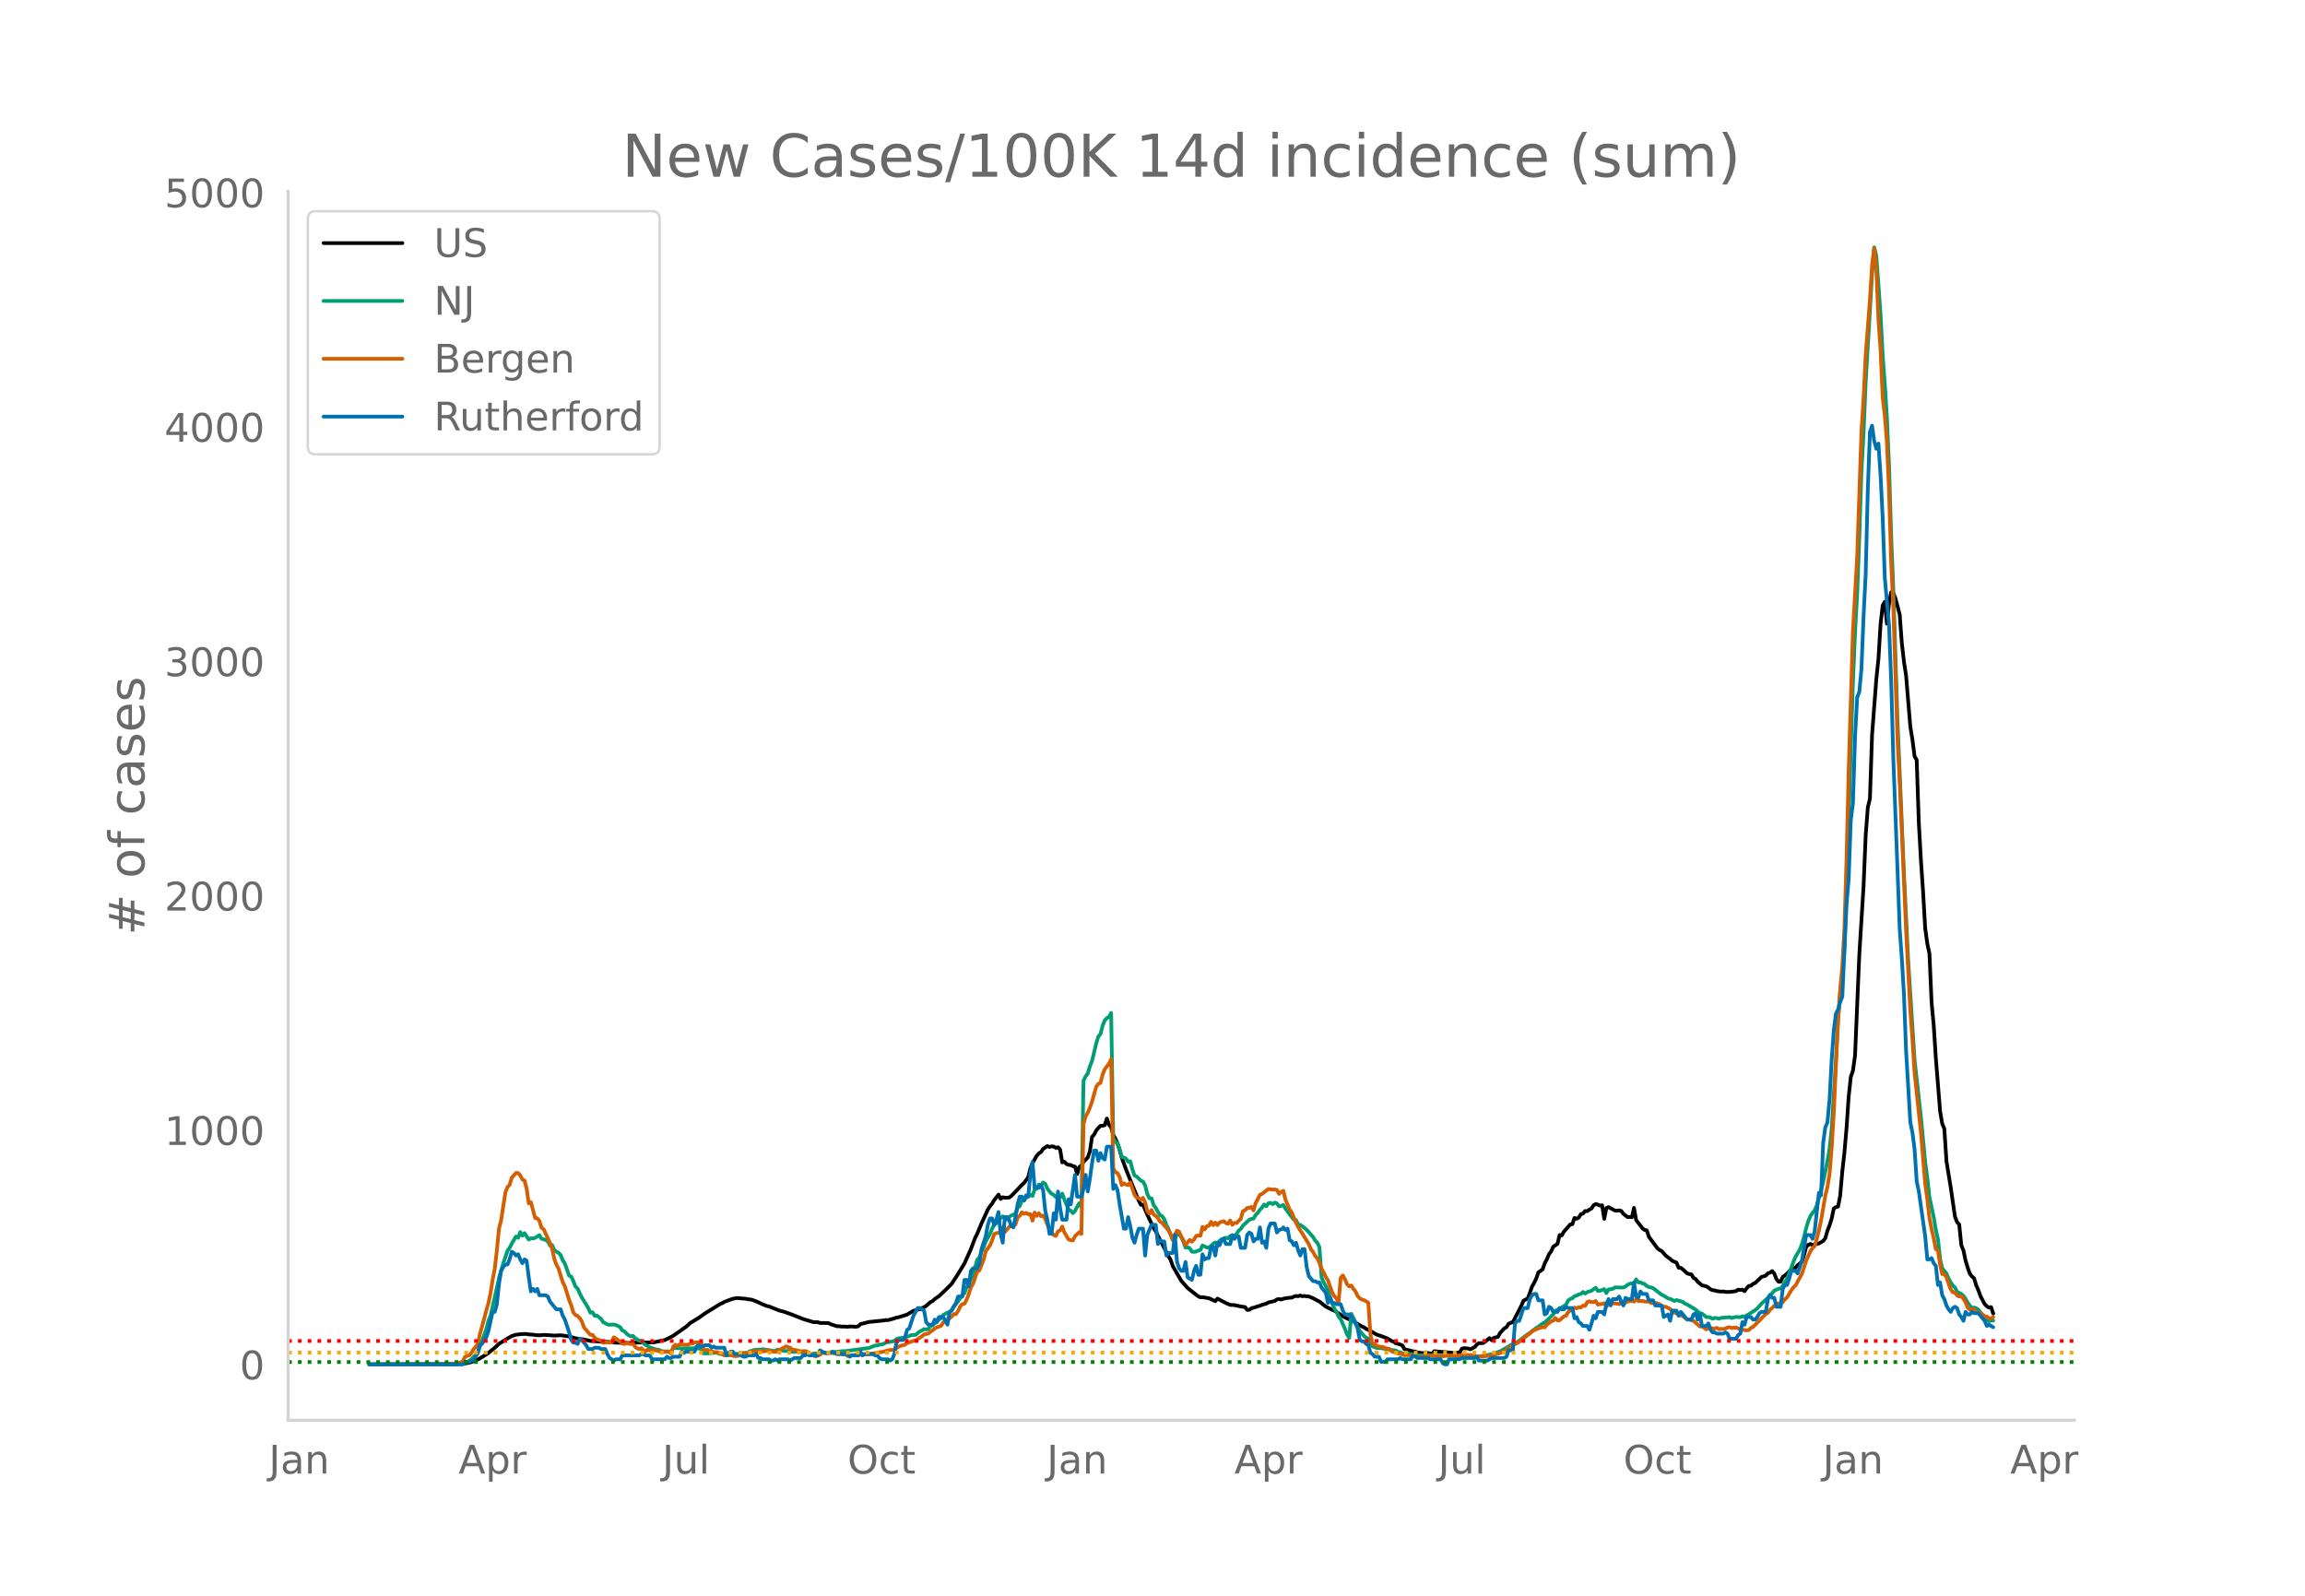 <svg height="864" viewBox="0 0 936 648" width="1248" xmlns="http://www.w3.org/2000/svg" xmlns:xlink="http://www.w3.org/1999/xlink"><defs><style>*{stroke-linecap:butt;stroke-linejoin:round}</style></defs><g id="figure_1"><path d="M0 648h936V0H0z" style="fill:#fff" id="patch_1"/><g id="axes_1"><path d="M117 576.72h725.4V77.76H117z" style="fill:none" id="patch_2"/><path clip-path="url(#pe9861b3746)" d="m149.973 554.04 35.39-.102 2.589-.136 1.726-.275 1.726-.43 1.727-.592 1.726-.898 1.726-1.078 1.727-1.113 2.59-2.125 1.726-1.604 1.726-1.089 1.726-1.076 1.726-.981 1.727-.56 2.59-.277 1.726-.032.863.195 1.726.11 1.726.226.864.027 1.726-.173 2.59.146 1.726.137 2.59-.126 1.725.21 1.727.28 2.59.726 2.589.387.863.098 2.59.6 1.726.083 2.59.233 1.726.084.863-.043 3.452.346 4.316.053.863.12.863-.143 9.495-.183 4.316-.914 1.726-.827 1.727-.931 5.179-3.614 1.726-1.56 3.453-2.096 2.59-1.852 6.041-3.72.863-.361.864-.508 2.589-.988.863-.293 1.726-.33 2.59.246.863.045.863.196 1.727.216 2.59 1.033 1.725.827 1.727.693.863.166 4.316 1.705 1.726.427 3.453 1.232 4.315 1.724 4.316 1.31 1.727.006.863.306 3.452.049.864.442 2.589.863.863-.029.863.16 1.727-.01.863.141.863-.198 2.59.138.863-.185.863-.864 3.452-.893 4.316-.444 1.727-.168.863-.173.863.037 2.59-.707.863-.325.863-.127 3.452-1.096 2.59-1.555.863-.144.863-.372.863-.088.863-.514.864-.325.863-.544 1.726-1.545.863-.433.863-.772 1.727-1.219 1.726-1.587 1.726-1.675 1.727-1.751 2.59-3.99 2.589-4.26 2.59-5.782 1.725-4.537.864-1.77 1.726-4.11 2.59-5.697.863-1.334.863-1.084.863-1.426 1.726-2.2.863 1.76.864-.706.863.221 1.726-.059.863-.655 2.59-2.658 1.726-1.882.863-.722 1.726-2.349.864-3.545.863-2.166 1.726-3.022.863-.964.863-.549.864-1.266 1.726-1.154.863.342.863-.232.863.088.864.524.863-.234.863.92.863 5.209.863-.271.863.932.863.344.864.062.863.46.863.194.863 3.015.863-2.834.863-.634.864-1.46 1.726-1.785.863-2.518.863-5.796.863-1.017.864-1.63.863-1.082.863-.84.863-.01.863-.247.863-2.686.864 2.593.863.92.863 3.21.863 1.394.863 2.044.863 2.606.864 3.167 1.726 4.717 1.726 4.324 3.453 8.426.863 1.633.863-.021 1.726 3.973 2.59 5.507.863 1.23.863 1.844 1.727 3.336 2.589 5.066.863 1.45.863 2.512 3.453 5.977 2.59 2.924 3.452 2.736.863.637.863.374.864-.042 1.726.303.863.131 2.59 1.177.863-1.017 3.452 1.789 1.727.755 1.726.076 2.59.568 1.726.233.863 1.154.863-.025.863-.63 1.727-.494.863-.323.863-.19.863-.393 1.726-.485.864-.485 2.59-.589.862-.634.863-.152.864.198.863-.33 1.726-.322 1.726-.135.864-.438.863-.227.863.102.863-.283.863.297.863-.132.863.183.864.028 1.726.72 1.726.93.863.417 2.59 2.059 2.59 1.307.863.34 3.452 2.226 1.727.96 1.726.639 4.316 2.597.863.375.863.601 1.726.842 2.59 1.505 1.726.555 2.59.985 1.726 1.057.863.27.863.687.863.153 1.727.64.863 1.538 3.452.89.864.08.863.346 1.726.246.863.019.863-.28.864.311.863.071.863.211.863-1.064 7.769.69 1.726-.125.863-.045.863-1.53.863-.225 1.727.137.863.326 1.726-.884.863-1.002.863-.59 1.727-.071.863-.575 1.726-1.431.863.84.864-.923 1.726-.422.863-1.583 1.726-1.874.864-.472.863-1.384.863-.401.863-.24 3.453-6.692.863-2.043 1.726-.903.863-2.233.863-2.558.864-1.524.863-1.783.863-2.473 1.726-1.24.863-2.483.864-1.603.863-2.048.863-1.172.863-1.877 1.726-1.19.864-3.577.863.174.863-1.516 2.59-2.938.863-.13.863-2.537.863.345.863-.446.863-1.422.863-.247.863-1.028.864.048.863-.607.863-.462.863-1.346.863-.462.863.236.864.387.863-.112.863 5.487.863-4.378.863-.385 2.59 1.396.863.075.863-.135.863.22.863 1.183 1.727 1.315.863-.062.863.13.863-3.805.863 4.964 2.59 3.356.863.648.863.154.863 2.618 3.453 4.666.863.695.863.41 1.727 1.938 1.726 1.276.863.785 1.726.739.864 2.062.863.051.863.637 1.726 1.58.863.31.863.106.864 1.47.863.432.863 1.14 1.726 1.424 1.727.39.863.526.863.7.863.349.863.08.863.286 1.727.215.863-.074.863.195 1.726.019 2.59-.336.863-.606.863.129.863-.131.864.626.863-1.178.863-.928.863-.137.863-.698.863-.392 2.59-2.453 1.726-.534.863-.941.863-.284.864-.604.863.978.863 2.258.863 1.065.863-.01.863-1.963.864-.546 1.726-1.549.863-.974.863-.495.863-.093.864-1.118.863-.616.863-.845.863-2.687.863-3.293.863-.774.863-.36.864.39 2.59-.613 1.725-.998.864-1.1.863-3.058.863-2.189.863-2.745.863-4.11.863-.547.864-.203.863-4.448.863-9.88.863-7.652.863-9.971.863-12.725.864-7.987.863-2.506.863-6.211 1.726-40.966 1.726-27.679.864-20.773.863-11.25.863-3.643.863-25.825 1.726-22.635.864-8.247.863-14.117.863-7.604.863-1.484.863 8.9.863-8.482.864-4.29.863.317.863 2.17 1.726 6.518.863 11.654.864 7.512.863 5.63 1.726 20.806.863 5.253.863 6.779.863 1.452.864 25.583.863 15.282.863 12.647.863 14.882.863 6.2.863 4.09.864 19.839.863 9.176.863 13.336 1.726 21.52.863 5.166.864 2.02.863 13.216 1.726 10.576 1.726 11.92.864 2.244.863.937.863 8.482.863 2.07.863 4.113.863 2.905.864 2.431.863 1.124.863.734.863 2.857.863 1.975.863 2.412 1.727 3.237.863.862.863.563.863-.212.863 2.648h0" style="fill:none;stroke:#000;stroke-linecap:round;stroke-width:1.5" id="line2d_1"/><path clip-path="url(#pe9861b3746)" d="m149.973 554.04 35.39-.105 2.589-.352.863-.329.863-.17.863-.471.863-.618 1.727-1.877.863-.77.863-2.646.863-2.066 1.727-4.836.863-3.4.863-2.109 2.59-11.329.863-4.06 1.726-5.85 1.726-5.132.863-1.196.863-1.727 1.727-2.895.863.553.863-2.336.863 1.45.863-1.02 1.727 2.605.863-.536.863.086.863-.274 1.727-1.062.863 1.451 1.726.45.863.626.863 1.685.864-.216.863 2.035.863.656.863.456.863.915.863 2.122.863 1.347 1.727 4.887.863.416.863 1.818.863 2.216.863.79.864 2.004.863 1.705 1.726 2.766.863 1.44.863 1.909.864-.193.863 1.447.863-.096 1.726 1.333.863 1.336 1.727.934.863.135 1.726-.096.863.184 1.727.888.863 1.32.863.372.863.925.863.654.863.473.864-.184.863.834.863.649 1.726.736 1.727 1.498.863.346.863.602 2.59.858.863.062.863.447.863.235 1.726.024.863-.021.864.42.863-1.809.863-.043.863.163.863-.035.863.141 1.727-.06 3.452-.04 1.727.125.863-.1.863 2.064 1.726-.013.863-.032.864-.143.863.002.863-.138.863.221.863.36.863.03.864.43 1.726.002 3.452-.403 2.59-.515 1.726-.018.863-.686.864-.114.863-.377 1.726-.157h.863l.863-.142 1.727.26 2.59.42.862-.025.864-.485 1.726.227.863.33 1.726-.025.863.017.864.294.863.075.863-.173.863.21.863.036 1.727.38.863.374.863.227.863-.076.863-.298 2.59-.026.863-.298.863-.17.863.218 1.727-.29.863.027 4.315-.463.864.016 9.494-1.282 2.59-.994.863-.021.863-.341.863-.048.864-.271.863-.521 3.452-.639.864-.787.863-.34 1.726-.178.863.096.863-.57.863-.248.864-.382 1.726-.061 1.726-1.426.863-.384.864-.559.863.146.863-.193.863-1.12.863-.405 2.59-2.29.863-.62.863-1.25 1.726-.961.864-.189.863-.896.863-1.514.863-.858 2.59-3.529.863-.902.863-2.283.863-1.495.863-2.08.863-1.524 1.727-6.2.863-.911.863-2.36.863-1.727.863-2.379 1.727-3.142.863-2.095.863-1.632.863-.534 1.726-2.116.864-.748.863.59.863.75.863-1.041.863-.622.863-.267.863-.655.864-2.183.863-.702.863-2.21.863.02.863-1.287.863-.433.864-.694.863.477.863-2.612.863-.338.863-1.723.863.686.864-1.499.863.577.863 1.894.863 1.214.863.916.863.42.864.936.863-.371.863.446.863-1.511.863 2.401 1.726 4.167.864.331.863 1.054.863-.902.863-1.72.863-1.414.863 1.613.864-51.356.863-1.78.863-1.118.863-2.974.863-2.102 1.727-7.22.863-2.78.863-.995.863-3.387.863-2.139.863-.926.864-.523.863-1.57.863 50.624.863 1.755.863.442.863 2.606.864 3.023.863.282.863.4.863 1.28.863-.204.863 3.288.863 2.514.864.407 1.726 1.685.863.363.863 1.583.863 3.352.864 1.885.863-.03.863 2.827.863 1.007.863 1.696.863 1.285.864.471.863 1.168.863 2.416.863 1.626 1.726 4.49.864-.518.863-1.927.863.014.863 1.267.863 1.75.863 2.465.863-.153.864.449.863 1.342.863.086.863-.147.863-.405.863-.238.864-1.818 1.726.816.863.09.863-.7.863-.904.864-.524.863.426.863-1.038.863-.704 1.726-.628.864.287.863-.986.863.343.863-.458.863-.666.863-1.37.863-.744.864-1.272 2.59-2.4.862-.344.863-.14.864-1.481.863-.857.863-1.28.863-.857.863-1.238.863.69.864-1.218.863-.146.863.497.863-.604.863.343.863 1.17.864-.156.863-.416.863 1.507 3.453 4.554.863.112.863 1.811.863.159.863.56 1.726 1.394 2.59 2.937.863 1.457.863.874.863 1.814.864 12.304.863 1.961.863 1.557.863 1.794 1.726 5.205.864 2.09.863 1.287.863 1.966.863 1.014 1.726 3.948.864 2.286.863 1.452.863-9.813 1.726 3.416.863 1.946.863 1.644 1.727 2.006.863.681.863.385.863 2.234.863.913 1.727.63 1.726.094 1.726.281 1.727.098.863.419.863.025.863.161.863.522.864.184 1.726.684 2.59.007 1.726.434 1.726.047 2.59.012 1.726-.108 2.59.235 2.589.103.863-.09.863.075 1.726-.067 4.316.294 1.726-.027 4.316.096 1.727-.132 4.315-.792.864-.197 1.726-.723.863-.243 1.726-.985 1.727-.993.863-.59 2.59-1.125 2.589-1.97.863-.679 1.726-1.142 2.59-2.043.863-.468 1.726-1.34.863-.365 1.727-1.686 1.726-1.61.863-1.48 1.727-.828 2.589-1.62.863-1.707.863-.664.864-.301.863-.818.863-.244.863-.458.863-.214.863-.802.863.676.864-.618 1.726-.547 1.726-1.207.863 1.291.864-.096 1.726-.634.863 1.611.863-1.484 1.727-.244.863-.6 3.452.068.864-.446.863-.685.863-.401.863-.21.863.352.863-1.94.863 1.228.864-.045.863.46.863.278.863.79.863.413.863.161.864.298 3.452 2.652.863.404 1.727 1.09.863.2 1.726.828.863-.346 2.59.752.863.739.863.31 3.453 2.069.863.8.863.639.863.175 1.727 1.43.863.011.863.181.863.49.863-.35.863.082.864.238.863-.342 3.452-.277.864.344.863-.282.863-.15 1.726.108.863-.374.864.152 1.726-.99 2.59-1.661.862-.697 1.727-1.954 1.726-1.577.863-.74.863-1.26.864-.612.863-1.101 1.726-.724.863-.18.863-.942.864-1.62.863-1.33 1.726-4.514.863-2.374.863-2.03 1.727-2.953.863-2.197.863-2.964.863-3.557.863-2.793.863-2.115 1.727-2.34.863-1.93 1.726-6.103.863-3.462 1.727-8.525.863-4.87.863-8.196 1.726-27.845.864-15.952.863-11.057.863-6.915.863-11.614.863-23.024 1.727-58.17.863-26.52.863-20.477.863-15.698.863-22.634.863-27.198.863-15.156.864-20.92 2.59-43.829.862-10.904.863 3.427 1.727 23.704.863 16.645.863 11.796.863 13.573.863 19.817.864 28.261.863 21.638 1.726 53.963 2.59 61.32 1.726 35.468 2.59 40.444 2.589 23.147 1.726 18.245.863 6.39.863 7.9 1.727 8.062.863 5.142.863 3.785.863 8.08.863 3.737 1.727 2.16.863 2.01.863 1.607.863 1.25.863.768.864 1.783 1.726.9.863.752.863 1.245.863 1.546.864 1.232.863.833.863-.121.863.34.863.488.863 1.14.863 1.57.864.937.863.273.863.806.863-.272.863.008h0" style="fill:none;stroke:#009e73;stroke-linecap:round;stroke-width:1.5" id="line2d_2"/><path clip-path="url(#pe9861b3746)" d="m149.973 554.04 31.074-.071 4.315-.256 1.727-.53.863-.49.863-1.665.863-.45.863-.204.863-.96.864-1.541.863-.92.863-1.163.863-3.932 1.726-6.27.864-3.369.863-2.9.863-4.125.863-5.473.863-4.503.863-7.372.864-8.925.863-3.39 1.726-11.252.863-2.277.863-.837.863-2.92 1.727-1.961.863.05.863.95.863 1.665.863.45.864 3.195.863 6.065.863-.5 1.726 6.423.863.112.864 1.082.863 2.768.863.602 1.726 3.717.863 1.91.864 2.317.863 4.054.863 2.39.863 1.592 1.726 5.514.863 1.705 1.727 5.555.863 2.185.863 2.86.863 1.04.863.41.864.857.863 1.389.863 2.389 1.726 2.022.863.98.864-.01.863 1.174.863.653 1.726.552.863.817.864-.113 2.589.02.863-2.092.863.51 2.59 1.89.863.326.863-.48.863.337.863.153.864-.143.863 1.185.863.725.863.275.863-.347.863.848.864.418.863-.755.863.49h.863l.863-.225 1.727.276.863.378 3.452.081.864.674.863-2.869.863-.745.863.52.863-.674 2.59.194.863-.06.863-.41.863-.01.863-.5.863-.03.864.112.863-.286.863 2.89.863.418.863-.092.863.562.864.01.863.327 1.726.102.863.429.863.174.864.633.863-.245.863.03 1.726.307.863.275 1.727-.204 2.59-1.072.862.02.863-.449.864-.092.863-.265.863.234.863-.398.863.164 1.727.081.863-.275.863-.092 1.726.46.863.101.864-.204.863-.592 1.726-.899.863-.52 1.726.582.864.776.863.04 2.59.623 1.726-.112.863.235.863 1 .863.164 1.726.786.864-.398.863-.266.863-.806.863-.072.863.317.863-.235.864-.02 1.726.255 1.726-.153.863.367 1.727.204.863.623.863-.05.863-.246.863-.04.863-.235.864.102.863-.01.863-.266 2.59.02 1.726-.347.863-.04.863-.307 1.726-.163 3.453-.868.863.01.863-.255 1.727-1.021.863-.45 1.726-.388.863-.694 2.59-.899.863-.112 2.59-1.746.863-.735 1.726-.388.863-.746.863-.54.863-.746.864-.46 1.726-.612.863-1.369 1.726-1.245.864-.45.863-.765.863-.95.863.01.863-1.276.863-1.869.863-.929.864-.153.863-1.573.863-2.267.863-2.767.863-1.46 1.727-5.064.863-.358 1.726-4.34.863-3.44 1.727-2.42.863-1.981.863-2.635.863-.357 1.726-.266.864-2.001.863 1.807 1.726-2.042.863-.664.863.235.863-.592.864-2.798.863-.704.863-1.42.863.613.863-.398.863.572.864-.082.863 2.675.863-3.257.863 1.348.863-1.103.863 1.215.864-.266.863 1.359.863 2.256 1.726 3.42.863.848.864.388.863-1.878.863-.368.863-1.562.863 2.358 1.726 2.9.864.256.863.132.863-1.725 1.726-1.634.863.694.864-44.642.863-3.022.863-1.542.863-2.053.863-2.45 1.727-6.076.863-1.164.863-.388.863-3.38.863-2.164 1.727-2.237.863-1.838.863 44.336.863 1.522.863.418.863 1.552.864 3.278.863-.704.863.5.863.235.863-1.103 1.726 5.014.864 1.164.863.224.863.644.863-.766.863 1.848.863 3.584.864 1.031.863-1.51.863 1.827.863.541.863.899.863 1.44.864.387.863 1.195.863.909.863 1.072.863 1.654.863 2.134.864-2.113.863-1.583.863.439.863 2.022.863 1.337.863 2.053 1.727-2.094.863.715.863-.858.863-1.47.863-.153.863.082.864-3.635.863 1.072.863-1.318.863-.163.863-1.603.863 1.358.864-1.062.863 1 .863-1.061 1.726-.52.863.734.864.368.863-1.389.863 1.756.863-.786.863.092 1.726-1.715.864-3.145.863-.307.863-.99.863.02.863-.418.863 1.419.864-2.971 1.726-3.34.863-.398 1.726-1.358.864-.633 1.726.256.863-.072.863.225.863 1.582.864-.776.863-.48.863 3.503 1.726 4.125.863 1.256 1.727 4.135.863 1.716 1.726 2.675 2.59 4.258.863 2.093.863 1.052.863 1.644.863.98.863 1.757.864 2.47.863 1.481.863 1.869.863 1.358 1.726 4.911.864 1.501.863.899.863 1.603.863-9.935.863-.99.863 1.592.864 1.95.863.91.863-.338.863 1.389.863 1.031.863 1.88.863.928.864.43.863.295.863.45.863.633.863 12.804.863 3.86.864.153.863.623.863.327 1.726.153.863.46.864.132.863.429.863.725 1.726.653 2.59.562.863.408.863-.132 1.726.214 1.727.49.863.082 3.452-.204.864-.215 2.59-.122.862.275 1.727.133 1.726-.306.863-.174.863.072 1.727-.03 1.726.101 1.726-.306 3.453.01 2.59.51 1.726.062 2.59-.174 1.725-.214 3.453-.98 1.726-.674.864-.592 1.726-1.46.863-.338.863-.592.863-.388.864-.541 1.726-1.41 2.59-1.95.862-.827.864-.52 1.726-.735 1.726-.511.863.102.864-1.133.863-.552.863-.745.863-.296.863-1.072.863.98.864-.102 1.726-1.532.863-.265.863-1.44.863-.684.864-.5.863-.685.863.307.863-.5.863.163.863-.797.863.153.864-1.572.863-.296.863.286.863.01.863-.44.863 1.492.864-.215.863-.071.863-.307.863 1.256.863-.806 1.727-.358.863-.02 1.726.265.863-.316.863-.03.864-.225.863-.5.863-.062.863-.204.863.378.863-1.032.863.756 1.727-.01.863.214.863.082.863-.174.863.715 1.727.04.863.062.863.378.863.766.863.224.864.072 1.726.868.863 1.062.863.439.863.214.864.715.863.122.863.388.863.705.863.541.863.051.863.358.864.224 2.59 2.308.862-.082 1.727 1.246.863-.541.863-.123.863.388.863-.092.863-.234.864.52.863-.122.863.081.863-.224.863-.409.863-.092.864.297 1.726-.194 1.726.755 2.59.398.863-.122.863-.868.863-.398 5.18-5.27.862-.428.863-1.297.864-.715.863-.867 1.726-1.042.863.02.863-.51.864-1.113.863-.786 1.726-2.86.863-1.184.863-.796 2.59-4.759 1.726-5.268 1.726-3.89.864-1.267.863-.817.863-2.93.863-3.41.863-4.034 1.727-10.068.863-3.503.863-5.299.863-10.589.863-14.346 1.727-38.087.863-11.988.863-9.19.863-15.806.863-28.202.863-35.616 1.727-56.773 1.726-30.112 1.726-50.748.863-13.336.864-17.828 1.726-22.383.863-14.03.863-6.892.863 8.465.864 20.412.863 12.457.863 19.32.863 7.249.863 10.854.863 20.412.864 28.53.863 18.215 1.726 54.241.863 16.552 2.59 60.01 1.726 32.9.863 11.63.863 13.478 2.59 24.394 1.726 20.728.863 6.361.863 7.577.864 4.493.863 3.594.863 4.564.863.531.863 5.606.863 3.952.864.081.863 1.154.863 2.665.863 2.247.863 1.286.863.082.864 1.195.863.418.863-.153.863 1.072.863 1.41.863 2.225.864.797.863-.123.863.051 1.726 1.41.863-.062 1.727 1.43.863.03.863.838.863-.133.863-.368h0" style="fill:none;stroke:#d55e00;stroke-linecap:round;stroke-width:1.5" id="line2d_3"/><path clip-path="url(#pe9861b3746)" d="M149.973 554.04h37.979l.863-1.04h1.726l.863-.52h.864l1.726-3.12.863-3.12.863-.521.863-1.56.864-1.04.863-2.6 1.726-7.801h.863l.863-3.12.864-8.322.863-5.2.863-1.56.863-1.04h.863l.863-2.08.863-3.121.864.52.863 1.04.863-.52.863 2.08.863 1.56.863-1.56.864.52.863 6.76.863 5.722.863-1.04.863 1.04.863-1.04.864 2.6h2.589l.863.52.863 2.08 2.59 3.12h1.726l.863 2.6.863 1.56 1.727 5.202.863 3.12.863 1.04h.863l.863.52.864-2.08.863.52 1.726 2.08.863 1.56h1.727l.863-.52h1.726l.863.52h1.727l.863 2.08.863 1.56 1.726 1.04.863-.52h1.727l.863-1.56h6.905l.863-.52h.863l.864.52h1.726l.863 1.56h5.179l.863-1.04.863.52h.864l.863-.52h2.59l.862-2.08.863.52.864-.52h3.452l.863-2.08.864-.52.863.52h.863l.863-.52h1.726l.864 1.04.863-.52.863.52h3.453l.863 3.12.863-1.04.863-.52h.863l.863 1.04h1.727l1.726 1.04h.863l.863-.52h2.59l.863-.52.863 1.56h.863l.863.52h2.59l.863.52h.863l.863-.52.864.52.863-.52h3.452l.863.52 1.727-1.04h2.59l.862-1.04h.864l.863-.52.863.52h3.453l.863-2.08 1.726 1.04h2.59l.863-.52 1.726 1.04h4.316l.863 1.04.863-.52h2.59l.863-1.56.863 1.56.863-.52h3.453l.863.52h.863l.863 1.04.863.52h2.59l.863.52.863-.52.863-2.08.864-4.68.863-1.04h1.726l.863-1.04.863-3.12.863-.52 1.727-5.201 1.726-3.12h.863l1.727 1.04.863 4.68.863 1.04h1.726l.863-2.08.864 1.04.863-2.08h1.726l1.726 3.12.864-5.2.863-.52 1.726-3.12.863-2.601h1.726l.864-6.76h.863l.863 2.6.863-6.241.863-1.04h1.727l.863-2.08.863-5.721 1.726-5.201.863-4.68.864-2.6h.863l.863 2.6.863-2.08.863-3.121.863 8.84.864 3.641.863-10.4h.863l.863 1.04.863 2.6.863.52.863-4.16.864-5.201.863-3.12h.863l.863 1.56.863-2.08.863.52.864-9.362.863-4.68.863 10.4h1.726l.863-1.04.864 2.08.863 8.322.863 3.64.863 5.72h.863l.863-8.32.864 2.6.863-11.441.863 6.76.863 4.681h1.726l.863-8.32.864 2.08 1.726-11.962.863 8.841h1.726l.864-3.12.863-5.72.863 6.76.863-5.2.863-6.241.863-5.201h.864l.863 4.16.863-3.12.863 2.08.863.52.863-5.2h1.727l.863 17.162.863-1.56.863 2.08.863 5.72 1.727 9.882h.863l.863-4.68.863 3.64.863 4.68.863 2.08.864-3.12.863-2.6h1.726l.863 10.92.863-8.32 1.727-4.16h1.726l.863 7.8.863-1.56.864.52h.863l.863 5.72.863-1.04h1.726l.864-7.28.863 10.921.863 2.6.863 1.04h.863l.863-3.64.863 6.24 1.727 1.041.863-3.64.863-2.08.863 3.64h.863l.864-8.321.863 2.08.863-.52h.863l.863-4.68h.863l.864 3.64.863-5.2.863 1.04.863-2.08.863-.52.863 2.08h1.727l.863-3.641.863 1.56.863-1.04h.863l.863 4.68h1.727l.863-5.2.863-1.04.863.52.863 3.12.864-1.04h.863l.863-4.68.863 6.24.863-.52.863 2.6.864-7.8.863-2.08h1.726l.863 3.64.863-1.04 1.727-.52v-.52l.863 1.04.863-.52.863 4.68.863.52.864 1.56.863-1.04.863 3.12.863 2.08.863-2.6h.863l.863 7.281.864 3.64 1.726 2.081h.863l.863.52h.863l.864 2.08 1.726 2.08.863 4.161.863-2.08.863 2.08h.864l.863.52h1.726l.863 2.6.863 1.56h1.727l.863 1.04.863 1.561.863 1.04.863 2.08.863 4.68.864.52h.863l.863 1.041.863.52.863 3.12.863.52.864 1.04h1.726l.863 2.08h1.726l.864-1.04h4.315l.864-.52.863.52h3.452l.863-1.56h.864l.863 1.04h4.316l.863.52h4.316l.863 1.56.863.521h.863l.863-2.08h4.316l.863-.52h5.18l.862-.52.863 1.56h3.453l1.726-1.04h5.18l.863-.52.863-2.6h1.726l.863-10.922.863-1.04h.864l1.726-5.2h1.726l.863-3.641.863-1.56.864-.52h.863l.863 2.6h1.726l.863 5.72.864-.52.863-2.6.863.52.863 1.56h1.726l.864-1.56.863.52h.863l.863-1.04.863.52h1.727l.863 4.16.863-.52.863 2.081.863.52.863 1.04h1.727l.863 1.56.863-2.6.863-3.12.863 1.04.863-2.6h1.727l.863 1.04.863-4.16.863-2.081.863 2.6.864-2.6h1.726l.863-1.04.863 2.08.863 1.56.864-3.12.863.52h1.726l.863-6.76.863 5.72.863.52.864-2.6.863 1.04h1.726l.863 2.6h1.727l.863 2.08h2.59l.862 4.68 1.727-1.04.863 2.601.863-4.16h1.726l.864 2.08.863-1.56 2.59 3.12h1.725l.864-2.08.863-.52.863 2.6.863-2.08.863 4.68h1.727l.863-1.04.863 2.6.863 1.04h.863l.863.52h2.59l.863-.52.863.52.863 2.08h2.59l.863-1.56.863-.52.863-4.68.864 1.04.863-3.12h1.726l.863 1.04h.863l.863-1.04.864-1.56.863-.52h1.726l.863-5.201.863-1.56.864 1.04h.863l.863 3.64h1.726l.863-7.28.864-1.56h.863l.863-2.601.863-3.12h1.726l.864 1.04 1.726-5.2 1.726-10.402h1.726l.864 1.56.863-3.12 1.726-15.602.863 1.04.863-21.322.864-6.241.863-2.08.863-9.361.863-16.122.863-11.962.863-6.76.864-1.56.863-3.12.863-2.081 1.726-37.444.863-10.402.864-23.922.863-6.761.863-27.043.863-16.122.863-2.08.863-9.361.863-21.323.864-17.162.863-34.324.863-23.403.863-2.6.863 6.24.863 3.121.864-2.08.863 13.002.863 17.161.863 24.443 1.726 19.242.864 22.883.863 31.204 1.726 45.765.863 23.403.863 11.961.864 14.562.863 22.882 1.726 29.124.863 4.16.863 6.761.863 13.001.864 4.16 2.59 18.203.862 9.361h.863l.864-.52.863 2.08.863 1.04.863 7.801.863-1.04.863 5.2.864 1.56.863 2.601.863 1.56.863 1.04.863-1.56.863-.52.864.52.863 2.6.863 1.04.863 1.561.863-3.64.863 1.04h.864l.863-1.04.863.52h1.726l2.59 3.12.863 2.08.863-.52 1.726 1.04h0" style="fill:none;stroke:#0072b2;stroke-linecap:round;stroke-width:1.5" id="line2d_4"/><path clip-path="url(#pe9861b3746)" d="M117 553.088h725.4" style="fill:none;stroke:green;stroke-dasharray:1.5,2.475;stroke-dashoffset:0;stroke-width:1.5" id="line2d_5"/><path clip-path="url(#pe9861b3746)" d="M117 549.28h725.4" style="fill:none;stroke:orange;stroke-dasharray:1.5,2.475;stroke-dashoffset:0;stroke-width:1.5" id="line2d_6"/><path clip-path="url(#pe9861b3746)" d="M117 544.521h725.4" style="fill:none;stroke:red;stroke-dasharray:1.5,2.475;stroke-dashoffset:0;stroke-width:1.5" id="line2d_7"/><path d="M117 576.72V77.76" style="fill:none;stroke:#d3d3d3;stroke-linecap:square;stroke-linejoin:miter;stroke-width:1.25" id="patch_3"/><path d="M117 576.72h725.4" style="fill:none;stroke:#d3d3d3;stroke-linecap:square;stroke-linejoin:miter;stroke-width:1.25" id="patch_4"/><g id="matplotlib.axis_1"><g id="xtick_1"><g style="fill:#696969" transform="matrix(.16 0 0 -.16 109.156 598.378)" id="text_1"><defs><path d="M9.813 72.906h9.859V5.078q0-13.187-5-19.14-5-5.954-16.094-5.954h-3.75v8.297h3.078q6.531 0 9.219 3.672Q9.813-4.39 9.813 5.078z" id="DejaVuSans-74"/><path d="M34.281 27.484q-10.89 0-15.093-2.484-4.204-2.484-4.204-8.5 0-4.781 3.157-7.594 3.156-2.797 8.562-2.797 7.485 0 12 5.297 4.516 5.297 4.516 14.078v2zm17.922 3.72V0H43.22v8.297Q40.14 3.328 35.547.953q-4.594-2.375-11.234-2.375-8.391 0-13.36 4.719Q6 8.016 6 15.922q0 9.219 6.172 13.906 6.187 4.688 18.437 4.688h12.61v.89q0 6.203-4.078 9.594-4.078 3.39-11.453 3.39-4.688 0-9.141-1.124-4.438-1.125-8.531-3.375v8.312q4.921 1.906 9.562 2.844 4.64.953 9.031.953 11.875 0 17.735-6.156 5.86-6.14 5.86-18.64z" id="DejaVuSans-97"/><path d="M54.89 33.016V0h-8.984v32.719q0 7.765-3.031 11.61-3.031 3.858-9.078 3.858-7.281 0-11.484-4.64-4.204-4.625-4.204-12.64V0H9.08v54.688h9.03v-8.5q3.235 4.937 7.594 7.374Q30.078 56 35.797 56q9.422 0 14.25-5.828 4.844-5.828 4.844-17.156z" id="DejaVuSans-110"/></defs><use xlink:href="#DejaVuSans-74"/><use x="29.492" xlink:href="#DejaVuSans-97"/><use x="90.771" xlink:href="#DejaVuSans-110"/></g></g><g id="xtick_2"><g style="fill:#696969" transform="matrix(.16 0 0 -.16 186.196 598.378)" id="text_2"><defs><path d="M34.188 63.188 20.797 26.906h26.812zm-5.579 9.718h11.188L67.578 0h-10.25l-6.64 18.703h-32.86L11.188 0H.78z" id="DejaVuSans-65"/><path d="M18.11 8.203v-29H9.077v75.484h9.031v-8.296q2.844 4.875 7.157 7.234Q29.594 56 35.594 56q9.968 0 16.187-7.906 6.235-7.907 6.235-20.797T51.78 6.484q-6.218-7.906-16.187-7.906-6 0-10.328 2.375-4.313 2.375-7.157 7.25zm30.578 19.094q0 9.906-4.079 15.547-4.078 5.64-11.203 5.64-7.14 0-11.218-5.64-4.079-5.64-4.079-15.547 0-9.906 4.078-15.547 4.079-5.64 11.22-5.64 7.124 0 11.202 5.64t4.078 15.547z" id="DejaVuSans-112"/><path d="M41.11 46.297q-1.516.875-3.297 1.281Q36.03 48 33.89 48q-7.625 0-11.703-4.953-4.079-4.953-4.079-14.234V0H9.08v54.688h9.03v-8.5q2.844 4.984 7.375 7.39Q30.031 56 36.531 56q.922 0 2.047-.125 1.125-.11 2.484-.36z" id="DejaVuSans-114"/></defs><use xlink:href="#DejaVuSans-65"/><use x="68.408" xlink:href="#DejaVuSans-112"/><use x="131.885" xlink:href="#DejaVuSans-114"/></g></g><g id="xtick_3"><g style="fill:#696969" transform="matrix(.16 0 0 -.16 268.931 598.378)" id="text_3"><defs><path d="M8.5 21.578v33.11h8.984V21.922q0-7.766 3.016-11.656 3.031-3.875 9.094-3.875 7.265 0 11.484 4.64 4.234 4.64 4.234 12.656v31h8.985V0h-8.984v8.406Q42.047 3.422 37.718 1q-4.313-2.422-10.032-2.422-9.421 0-14.312 5.86Q8.5 10.296 8.5 21.578zM31.11 56z" id="DejaVuSans-117"/><path d="M9.422 75.984h8.984V0H9.422z" id="DejaVuSans-108"/></defs><use xlink:href="#DejaVuSans-74"/><use x="29.492" xlink:href="#DejaVuSans-117"/><use x="92.871" xlink:href="#DejaVuSans-108"/></g></g><g id="xtick_4"><g style="fill:#696969" transform="matrix(.16 0 0 -.16 344.162 598.378)" id="text_4"><defs><path d="M39.406 66.219q-10.75 0-17.078-8.016-6.312-8-6.312-21.828 0-13.766 6.312-21.781 6.328-8 17.078-8 10.735 0 17.016 8 6.281 8.015 6.281 21.781 0 13.828-6.281 21.828-6.281 8.016-17.016 8.016zm0 8q15.328 0 24.5-10.281 9.188-10.282 9.188-27.563 0-17.234-9.188-27.516-9.172-10.28-24.5-10.28-15.375 0-24.593 10.25-9.204 10.265-9.204 27.546t9.204 27.563q9.218 10.28 24.593 10.28z" id="DejaVuSans-79"/><path d="M48.781 52.594v-8.407q-3.812 2.11-7.64 3.157-3.828 1.047-7.735 1.047-8.75 0-13.593-5.547-4.829-5.532-4.829-15.547 0-10.016 4.829-15.563 4.843-5.53 13.593-5.53 3.907 0 7.735 1.046 3.828 1.047 7.64 3.156V2.094Q45.016.344 40.984-.531q-4.015-.89-8.562-.89-12.36 0-19.64 7.765-7.266 7.765-7.266 20.953 0 13.375 7.343 21.031Q20.22 56 33.016 56q4.14 0 8.093-.86 3.953-.843 7.672-2.546z" id="DejaVuSans-99"/><path d="M18.313 70.219V54.688h18.5v-6.985h-18.5V18.016q0-6.688 1.828-8.594 1.828-1.906 7.453-1.906h9.218V0h-9.218q-10.407 0-14.36 3.875-3.953 3.89-3.953 14.14v29.688H2.687v6.984h6.594V70.22z" id="DejaVuSans-116"/></defs><use xlink:href="#DejaVuSans-79"/><use x="78.711" xlink:href="#DejaVuSans-99"/><use x="133.691" xlink:href="#DejaVuSans-116"/></g></g><g id="xtick_5"><g style="fill:#696969" transform="matrix(.16 0 0 -.16 425.073 598.378)" id="text_5"><use xlink:href="#DejaVuSans-74"/><use x="29.492" xlink:href="#DejaVuSans-97"/><use x="90.771" xlink:href="#DejaVuSans-110"/></g></g><g id="xtick_6"><g style="fill:#696969" transform="matrix(.16 0 0 -.16 501.25 598.378)" id="text_6"><use xlink:href="#DejaVuSans-65"/><use x="68.408" xlink:href="#DejaVuSans-112"/><use x="131.885" xlink:href="#DejaVuSans-114"/></g></g><g id="xtick_7"><g style="fill:#696969" transform="matrix(.16 0 0 -.16 583.985 598.378)" id="text_7"><use xlink:href="#DejaVuSans-74"/><use x="29.492" xlink:href="#DejaVuSans-117"/><use x="92.871" xlink:href="#DejaVuSans-108"/></g></g><g id="xtick_8"><g style="fill:#696969" transform="matrix(.16 0 0 -.16 659.215 598.378)" id="text_8"><use xlink:href="#DejaVuSans-79"/><use x="78.711" xlink:href="#DejaVuSans-99"/><use x="133.691" xlink:href="#DejaVuSans-116"/></g></g><g id="xtick_9"><g style="fill:#696969" transform="matrix(.16 0 0 -.16 740.126 598.378)" id="text_9"><use xlink:href="#DejaVuSans-74"/><use x="29.492" xlink:href="#DejaVuSans-97"/><use x="90.771" xlink:href="#DejaVuSans-110"/></g></g><g id="xtick_10"><g style="fill:#696969" transform="matrix(.16 0 0 -.16 816.303 598.378)" id="text_10"><use xlink:href="#DejaVuSans-65"/><use x="68.408" xlink:href="#DejaVuSans-112"/><use x="131.885" xlink:href="#DejaVuSans-114"/></g></g></g><g id="matplotlib.axis_2"><g id="ytick_1"><g style="fill:#696969" transform="matrix(.16 0 0 -.16 97.32 560.119)" id="text_11"><defs><path d="M31.781 66.406q-7.61 0-11.453-7.5Q16.5 51.422 16.5 36.375q0-14.984 3.828-22.484 3.844-7.5 11.453-7.5 7.672 0 11.5 7.5 3.844 7.5 3.844 22.484 0 15.047-3.844 22.531-3.828 7.5-11.5 7.5zm0 7.813q12.266 0 18.735-9.703 6.468-9.688 6.468-28.141 0-18.406-6.468-28.11-6.47-9.687-18.735-9.687-12.25 0-18.718 9.688-6.47 9.703-6.47 28.109 0 18.453 6.47 28.14Q19.53 74.22 31.78 74.22z" id="DejaVuSans-48"/></defs><use xlink:href="#DejaVuSans-48"/></g></g><g id="ytick_2"><g style="fill:#696969" transform="matrix(.16 0 0 -.16 66.78 464.932)" id="text_12"><defs><path d="M12.406 8.297h16.11v55.625l-17.532-3.516v8.985l17.438 3.515h9.86V8.296H54.39V0H12.406z" id="DejaVuSans-49"/></defs><use xlink:href="#DejaVuSans-49"/><use x="63.623" xlink:href="#DejaVuSans-48"/><use x="127.246" xlink:href="#DejaVuSans-48"/><use x="190.869" xlink:href="#DejaVuSans-48"/></g></g><g id="ytick_3"><g style="fill:#696969" transform="matrix(.16 0 0 -.16 66.78 369.746)" id="text_13"><defs><path d="M19.188 8.297h34.421V0H7.33v8.297q5.609 5.812 15.296 15.594 9.703 9.797 12.188 12.64 4.734 5.313 6.609 9 1.89 3.688 1.89 7.25 0 5.813-4.078 9.469-4.078 3.672-10.625 3.672-4.64 0-9.797-1.61-5.14-1.609-11-4.89v9.969Q13.767 71.78 18.938 73q5.188 1.219 9.485 1.219 11.328 0 18.062-5.672 6.735-5.656 6.735-15.125 0-4.5-1.688-8.531-1.672-4.016-6.125-9.485-1.218-1.422-7.765-8.187-6.532-6.766-18.453-18.922z" id="DejaVuSans-50"/></defs><use xlink:href="#DejaVuSans-50"/><use x="63.623" xlink:href="#DejaVuSans-48"/><use x="127.246" xlink:href="#DejaVuSans-48"/><use x="190.869" xlink:href="#DejaVuSans-48"/></g></g><g id="ytick_4"><g style="fill:#696969" transform="matrix(.16 0 0 -.16 66.78 274.56)" id="text_14"><defs><path d="M40.578 39.313Q47.656 37.797 51.625 33q3.984-4.781 3.984-11.813 0-10.78-7.422-16.703-7.421-5.906-21.093-5.906-4.578 0-9.438.906-4.86.907-10.031 2.72v9.515q4.094-2.39 8.969-3.61 4.89-1.218 10.218-1.218 9.266 0 14.125 3.656 4.86 3.656 4.86 10.64 0 6.454-4.516 10.079-4.515 3.64-12.562 3.64h-8.5v8.11h8.89q7.266 0 11.125 2.906 3.86 2.906 3.86 8.375 0 5.61-3.985 8.61-3.968 3.015-11.39 3.015-4.063 0-8.703-.89-4.641-.876-10.203-2.72v8.782q5.624 1.562 10.53 2.344 4.907.78 9.25.78 11.235 0 17.766-5.109 6.547-5.093 6.547-13.78 0-6.063-3.468-10.235-3.47-4.172-9.86-5.782z" id="DejaVuSans-51"/></defs><use xlink:href="#DejaVuSans-51"/><use x="63.623" xlink:href="#DejaVuSans-48"/><use x="127.246" xlink:href="#DejaVuSans-48"/><use x="190.869" xlink:href="#DejaVuSans-48"/></g></g><g id="ytick_5"><g style="fill:#696969" transform="matrix(.16 0 0 -.16 66.78 179.373)" id="text_15"><defs><path d="M37.797 64.313 12.89 25.39h24.906zm-2.594 8.593H47.61V25.391h10.407v-8.203H47.609V0h-9.812v17.188H4.89v9.515z" id="DejaVuSans-52"/></defs><use xlink:href="#DejaVuSans-52"/><use x="63.623" xlink:href="#DejaVuSans-48"/><use x="127.246" xlink:href="#DejaVuSans-48"/><use x="190.869" xlink:href="#DejaVuSans-48"/></g></g><g id="ytick_6"><g style="fill:#696969" transform="matrix(.16 0 0 -.16 66.78 84.186)" id="text_16"><defs><path d="M10.797 72.906h38.719v-8.312H19.828v-17.86q2.14.735 4.281 1.094 2.157.36 4.313.36 12.203 0 19.328-6.688 7.14-6.688 7.14-18.11 0-11.765-7.328-18.296-7.328-6.516-20.656-6.516-4.593 0-9.36.781-4.75.782-9.827 2.344v9.922q4.39-2.39 9.078-3.563 4.687-1.171 9.906-1.171 8.453 0 13.375 4.437 4.938 4.438 4.938 12.063 0 7.609-4.938 12.047-4.922 4.453-13.375 4.453-3.953 0-7.89-.875-3.922-.875-8.016-2.735z" id="DejaVuSans-53"/></defs><use xlink:href="#DejaVuSans-53"/><use x="63.623" xlink:href="#DejaVuSans-48"/><use x="127.246" xlink:href="#DejaVuSans-48"/><use x="190.869" xlink:href="#DejaVuSans-48"/></g></g><g style="fill:#696969" transform="matrix(0 -.2 -.2 0 58.62 379.813)" id="text_17"><defs><path d="M51.125 44H36.922l-4.11-16.313h14.313zm-7.328 27.781-5.078-20.265h14.265L58.11 71.78h7.813L60.89 51.516h15.234V44h-17.14l-4-16.313h15.53V20.22H53.079L48 0h-7.813l5.032 20.219H30.906L25.875 0h-7.86l5.079 20.219H7.719v7.468h17.187L29 44H13.281v7.516h17.625l4.985 20.265z" id="DejaVuSans-35"/><path d="M30.61 48.39q-7.22 0-11.422-5.64-4.204-5.64-4.204-15.453 0-9.813 4.172-15.453 4.188-5.64 11.453-5.64 7.188 0 11.375 5.655 4.203 5.672 4.203 15.438 0 9.719-4.203 15.406-4.187 5.688-11.375 5.688zm0 7.61q11.718 0 18.406-7.625 6.703-7.61 6.703-21.078 0-13.422-6.703-21.078-6.688-7.64-18.407-7.64-11.765 0-18.437 7.64-6.656 7.656-6.656 21.078 0 13.469 6.656 21.078Q18.844 56 30.609 56z" id="DejaVuSans-111"/><path d="M37.11 75.984V68.5h-8.594q-4.828 0-6.72-1.953-1.874-1.953-1.874-7.031v-4.828h14.797v-6.985H19.922V0H10.89v47.703H2.297v6.984h8.594V58.5q0 9.125 4.25 13.297 4.25 4.187 13.468 4.187z" id="DejaVuSans-102"/><path d="M44.281 53.078v-8.5q-3.797 1.953-7.906 2.922-4.094.984-8.5.984-6.688 0-10.031-2.047-3.344-2.046-3.344-6.156 0-3.125 2.39-4.906 2.391-1.781 9.626-3.39l3.078-.688q9.562-2.047 13.593-5.781 4.032-3.735 4.032-10.422 0-7.625-6.032-12.078-6.03-4.438-16.578-4.438-4.39 0-9.156.86Q10.688.296 5.422 2v9.281q4.984-2.594 9.812-3.89 4.829-1.282 9.579-1.282 6.343 0 9.75 2.172 3.421 2.172 3.421 6.125 0 3.656-2.468 5.61-2.453 1.953-10.813 3.765l-3.125.735q-8.344 1.75-12.062 5.39-3.704 3.64-3.704 9.985 0 7.718 5.47 11.906Q16.75 56 26.811 56q4.97 0 9.36-.734 4.406-.72 8.11-2.188z" id="DejaVuSans-115"/><path d="M56.203 29.594v-4.39H14.891q.593-9.282 5.593-14.142 5-4.859 13.938-4.859 5.172 0 10.031 1.266 4.86 1.265 9.656 3.812v-8.5Q49.266.734 44.187-.344 39.11-1.422 33.892-1.422q-13.094 0-20.735 7.61-7.64 7.625-7.64 20.625 0 13.421 7.25 21.296Q20.016 56 32.328 56q11.031 0 17.453-7.11 6.422-7.093 6.422-19.296zm-8.984 2.64q-.094 7.36-4.125 11.75-4.032 4.407-10.672 4.407-7.516 0-12.031-4.25-4.516-4.25-5.203-11.97z" id="DejaVuSans-101"/></defs><use xlink:href="#DejaVuSans-35"/><use x="83.789" xlink:href="#DejaVuSans-32"/><use x="115.576" xlink:href="#DejaVuSans-111"/><use x="176.758" xlink:href="#DejaVuSans-102"/><use x="211.963" xlink:href="#DejaVuSans-32"/><use x="243.75" xlink:href="#DejaVuSans-99"/><use x="298.73" xlink:href="#DejaVuSans-97"/><use x="360.01" xlink:href="#DejaVuSans-115"/><use x="412.109" xlink:href="#DejaVuSans-101"/><use x="473.633" xlink:href="#DejaVuSans-115"/></g></g><g style="fill:#696969" transform="matrix(.24 0 0 -.24 252.577 71.76)" id="text_18"><defs><path d="M9.813 72.906h13.28l32.329-60.984v60.984h9.562V0h-13.28L19.39 60.984V0H9.813z" id="DejaVuSans-78"/><path d="M4.203 54.688h8.985l11.234-42.672 11.172 42.672h10.593l11.235-42.672 11.187 42.672h8.985L63.28 0H52.688L40.922 44.828 29.109 0H18.5z" id="DejaVuSans-119"/><path d="M64.406 67.281v-10.39q-4.984 4.64-10.625 6.922-5.64 2.296-11.984 2.296-12.5 0-19.14-7.64-6.641-7.64-6.641-22.094 0-14.406 6.64-22.047 6.64-7.64 19.14-7.64 6.345 0 11.985 2.296 5.64 2.297 10.625 6.938V5.609Q59.234 2.094 53.437.33q-5.78-1.75-12.218-1.75-16.563 0-26.094 10.124-9.516 10.14-9.516 27.672 0 17.578 9.516 27.703 9.531 10.14 26.094 10.14 6.531 0 12.312-1.734 5.797-1.734 10.875-5.203z" id="DejaVuSans-67"/><path d="M25.39 72.906h8.297L8.297-9.28H0z" id="DejaVuSans-47"/><path d="M9.813 72.906h9.859V42.094L52.39 72.906h12.703L28.906 38.922 67.672 0H54.688L19.672 35.11V0h-9.86z" id="DejaVuSans-75"/><path d="M45.406 46.39v29.594h8.985V0h-8.985v8.203Q42.578 3.328 38.25.953q-4.313-2.375-10.375-2.375-9.906 0-16.14 7.906-6.22 7.922-6.22 20.813 0 12.89 6.22 20.797Q17.968 56 27.874 56q6.063 0 10.375-2.375 4.328-2.36 7.156-7.234zm-30.61-19.093q0-9.906 4.079-15.547 4.078-5.64 11.203-5.64 7.125 0 11.219 5.64 4.11 5.64 4.11 15.547 0 9.906-4.11 15.547-4.094 5.64-11.219 5.64-7.125 0-11.203-5.64-4.078-5.64-4.078-15.547z" id="DejaVuSans-100"/><path d="M9.422 54.688h8.984V0H9.422zm0 21.296h8.984v-11.39H9.422z" id="DejaVuSans-105"/><path d="M31 75.875q-6.531-11.219-9.719-22.219-3.172-10.984-3.172-22.265 0-11.266 3.203-22.328Q24.517-2 31-13.188h-7.813Q15.875-1.704 12.235 9.375q-3.64 11.078-3.64 22.016 0 10.89 3.61 21.922 3.624 11.046 10.983 22.562z" id="DejaVuSans-40"/><path d="M52 44.188q3.375 6.062 8.063 8.937Q64.75 56 71.093 56q8.548 0 13.188-5.984 4.64-5.97 4.64-17V0h-9.03v32.719q0 7.86-2.797 11.656-2.781 3.813-8.485 3.813-6.984 0-11.046-4.641-4.047-4.625-4.047-12.64V0h-9.032v32.719q0 7.906-2.78 11.687-2.782 3.782-8.595 3.782-6.89 0-10.953-4.657-4.047-4.656-4.047-12.625V0H9.08v54.688h9.03v-8.5q3.078 5.03 7.375 7.421Q29.781 56 35.687 56q5.97 0 10.141-3.031Q50 49.953 52 44.187z" id="DejaVuSans-109"/><path d="M8.016 75.875h7.812q7.313-11.516 10.953-22.563 3.64-11.03 3.64-21.921 0-10.938-3.64-22.016-3.64-11.078-10.953-22.563H8.016Q14.5-2 17.703 9.063q3.203 11.063 3.203 22.329 0 11.28-3.203 22.265-3.203 11-9.687 22.219z" id="DejaVuSans-41"/></defs><use xlink:href="#DejaVuSans-78"/><use x="74.805" xlink:href="#DejaVuSans-101"/><use x="136.328" xlink:href="#DejaVuSans-119"/><use x="218.115" xlink:href="#DejaVuSans-32"/><use x="249.902" xlink:href="#DejaVuSans-67"/><use x="319.727" xlink:href="#DejaVuSans-97"/><use x="381.006" xlink:href="#DejaVuSans-115"/><use x="433.105" xlink:href="#DejaVuSans-101"/><use x="494.629" xlink:href="#DejaVuSans-115"/><use x="546.729" xlink:href="#DejaVuSans-47"/><use x="580.42" xlink:href="#DejaVuSans-49"/><use x="644.043" xlink:href="#DejaVuSans-48"/><use x="707.666" xlink:href="#DejaVuSans-48"/><use x="771.289" xlink:href="#DejaVuSans-75"/><use x="836.865" xlink:href="#DejaVuSans-32"/><use x="868.652" xlink:href="#DejaVuSans-49"/><use x="932.275" xlink:href="#DejaVuSans-52"/><use x="995.898" xlink:href="#DejaVuSans-100"/><use x="1059.375" xlink:href="#DejaVuSans-32"/><use x="1091.162" xlink:href="#DejaVuSans-105"/><use x="1118.945" xlink:href="#DejaVuSans-110"/><use x="1182.324" xlink:href="#DejaVuSans-99"/><use x="1237.305" xlink:href="#DejaVuSans-105"/><use x="1265.088" xlink:href="#DejaVuSans-100"/><use x="1328.564" xlink:href="#DejaVuSans-101"/><use x="1390.088" xlink:href="#DejaVuSans-110"/><use x="1453.467" xlink:href="#DejaVuSans-99"/><use x="1508.447" xlink:href="#DejaVuSans-101"/><use x="1569.971" xlink:href="#DejaVuSans-32"/><use x="1601.758" xlink:href="#DejaVuSans-40"/><use x="1640.771" xlink:href="#DejaVuSans-115"/><use x="1692.871" xlink:href="#DejaVuSans-117"/><use x="1756.25" xlink:href="#DejaVuSans-109"/><use x="1853.662" xlink:href="#DejaVuSans-41"/></g><g id="legend_1"><path d="M128.2 184.5h136.45q3.2 0 3.2-3.2V88.96q0-3.2-3.2-3.2H128.2q-3.2 0-3.2 3.2v92.34q0 3.2 3.2 3.2z" style="fill:none;opacity:.8;stroke:#ccc;stroke-linejoin:miter" id="patch_5"/><path d="M131.4 98.718h32" style="fill:none;stroke:#000;stroke-linecap:round;stroke-width:1.5" id="line2d_8"/><g style="fill:#696969" transform="matrix(.16 0 0 -.16 176.2 104.317)" id="text_19"><defs><path d="M8.688 72.906h9.921V28.61q0-11.718 4.235-16.875 4.25-5.14 13.781-5.14 9.469 0 13.719 5.14 4.25 5.157 4.25 16.875v44.297H64.5V27.391q0-14.25-7.063-21.532-7.046-7.28-20.812-7.28-13.828 0-20.89 7.28-7.047 7.282-7.047 21.532z" id="DejaVuSans-85"/><path d="M53.516 70.516V60.89q-5.61 2.687-10.594 4-4.984 1.328-9.625 1.328-8.047 0-12.422-3.125t-4.375-8.89q0-4.845 2.906-7.313 2.907-2.453 11.016-3.97l5.953-1.218q11.031-2.11 16.281-7.406 5.25-5.297 5.25-14.172 0-10.61-7.11-16.078-7.093-5.469-20.812-5.469-5.172 0-11.015 1.172Q13.14.922 6.89 3.219v10.156q6-3.36 11.765-5.078 5.766-1.703 11.328-1.703 8.438 0 13.032 3.312 4.593 3.328 4.593 9.485 0 5.359-3.297 8.39-3.296 3.032-10.812 4.547L27.484 33.5q-11.03 2.188-15.968 6.875-4.922 4.688-4.922 13.047 0 9.672 6.812 15.234 6.813 5.563 18.766 5.563 5.14 0 10.453-.938 5.328-.922 10.89-2.765z" id="DejaVuSans-83"/></defs><use xlink:href="#DejaVuSans-85"/><use x="73.193" xlink:href="#DejaVuSans-83"/></g><path d="M131.4 122.203h32" style="fill:none;stroke:#009e73;stroke-linecap:round;stroke-width:1.5" id="line2d_10"/><g style="fill:#696969" transform="matrix(.16 0 0 -.16 176.2 127.802)" id="text_20"><use xlink:href="#DejaVuSans-78"/><use x="74.805" xlink:href="#DejaVuSans-74"/></g><path d="M131.4 145.688h32" style="fill:none;stroke:#d55e00;stroke-linecap:round;stroke-width:1.5" id="line2d_12"/><g style="fill:#696969" transform="matrix(.16 0 0 -.16 176.2 151.287)" id="text_21"><defs><path d="M19.672 34.813V8.108H35.5q7.953 0 11.781 3.297 3.844 3.297 3.844 10.078 0 6.844-3.844 10.078-3.828 3.25-11.781 3.25zm0 29.984V42.828h14.61q7.218 0 10.75 2.703 3.546 2.719 3.546 8.282 0 5.515-3.547 8.25-3.531 2.734-10.75 2.734zm-9.86 8.11h25.204q11.28 0 17.375-4.688Q58.5 63.53 58.5 54.89q0-6.703-3.125-10.657-3.125-3.953-9.188-4.922 7.282-1.562 11.313-6.53 4.031-4.954 4.031-12.376 0-9.765-6.64-15.093Q48.25 0 35.984 0H9.812z" id="DejaVuSans-66"/><path d="M45.406 27.984q0 9.766-4.031 15.125-4.016 5.375-11.297 5.375-7.219 0-11.25-5.375-4.031-5.359-4.031-15.125 0-9.718 4.031-15.093t11.25-5.375q7.281 0 11.297 5.375 4.031 5.375 4.031 15.093zm8.985-21.203q0-13.953-6.203-20.765Q42-20.797 29.203-20.797q-4.734 0-8.937.703-4.203.703-8.157 2.172v8.735q3.954-2.141 7.813-3.157 3.86-1.031 7.86-1.031 8.843 0 13.234 4.61 4.39 4.609 4.39 13.937v4.453q-2.781-4.844-7.125-7.234Q33.938 0 27.875 0 17.828 0 11.672 7.656q-6.156 7.672-6.156 20.328 0 12.688 6.156 20.344Q17.828 56 27.875 56q6.063 0 10.406-2.39 4.344-2.391 7.125-7.22v8.297h8.985z" id="DejaVuSans-103"/></defs><use xlink:href="#DejaVuSans-66"/><use x="68.604" xlink:href="#DejaVuSans-101"/><use x="130.127" xlink:href="#DejaVuSans-114"/><use x="169.49" xlink:href="#DejaVuSans-103"/><use x="232.967" xlink:href="#DejaVuSans-101"/><use x="294.49" xlink:href="#DejaVuSans-110"/></g><path d="M131.4 169.173h32" style="fill:none;stroke:#0072b2;stroke-linecap:round;stroke-width:1.5" id="line2d_14"/><g style="fill:#696969" transform="matrix(.16 0 0 -.16 176.2 174.773)" id="text_22"><defs><path d="M44.39 34.188q3.172-1.079 6.172-4.594 3-3.516 6.032-9.672L66.609 0H56l-9.313 18.703q-3.624 7.328-7.015 9.719-3.39 2.39-9.25 2.39h-10.75V0h-9.86v72.906h22.266q12.5 0 18.656-5.234 6.157-5.219 6.157-15.766 0-6.89-3.203-11.437-3.204-4.532-9.297-6.282zM19.673 64.797V38.922h12.406q7.125 0 10.766 3.297 3.64 3.297 3.64 9.687 0 6.39-3.64 9.64-3.64 3.25-10.766 3.25z" id="DejaVuSans-82"/><path d="M54.89 33.016V0h-8.984v32.719q0 7.765-3.031 11.61-3.031 3.858-9.078 3.858-7.281 0-11.484-4.64-4.204-4.625-4.204-12.64V0H9.08v75.984h9.03V46.188q3.235 4.937 7.594 7.374Q30.078 56 35.797 56q9.422 0 14.25-5.828 4.844-5.828 4.844-17.156z" id="DejaVuSans-104"/></defs><use xlink:href="#DejaVuSans-82"/><use x="64.982" xlink:href="#DejaVuSans-117"/><use x="128.361" xlink:href="#DejaVuSans-116"/><use x="167.57" xlink:href="#DejaVuSans-104"/><use x="230.949" xlink:href="#DejaVuSans-101"/><use x="292.473" xlink:href="#DejaVuSans-114"/><use x="333.586" xlink:href="#DejaVuSans-102"/><use x="368.791" xlink:href="#DejaVuSans-111"/><use x="429.973" xlink:href="#DejaVuSans-114"/><use x="469.336" xlink:href="#DejaVuSans-100"/></g></g></g></g><defs><clipPath id="pe9861b3746"><path d="M117 77.76h725.4v498.96H117z"/></clipPath></defs></svg>